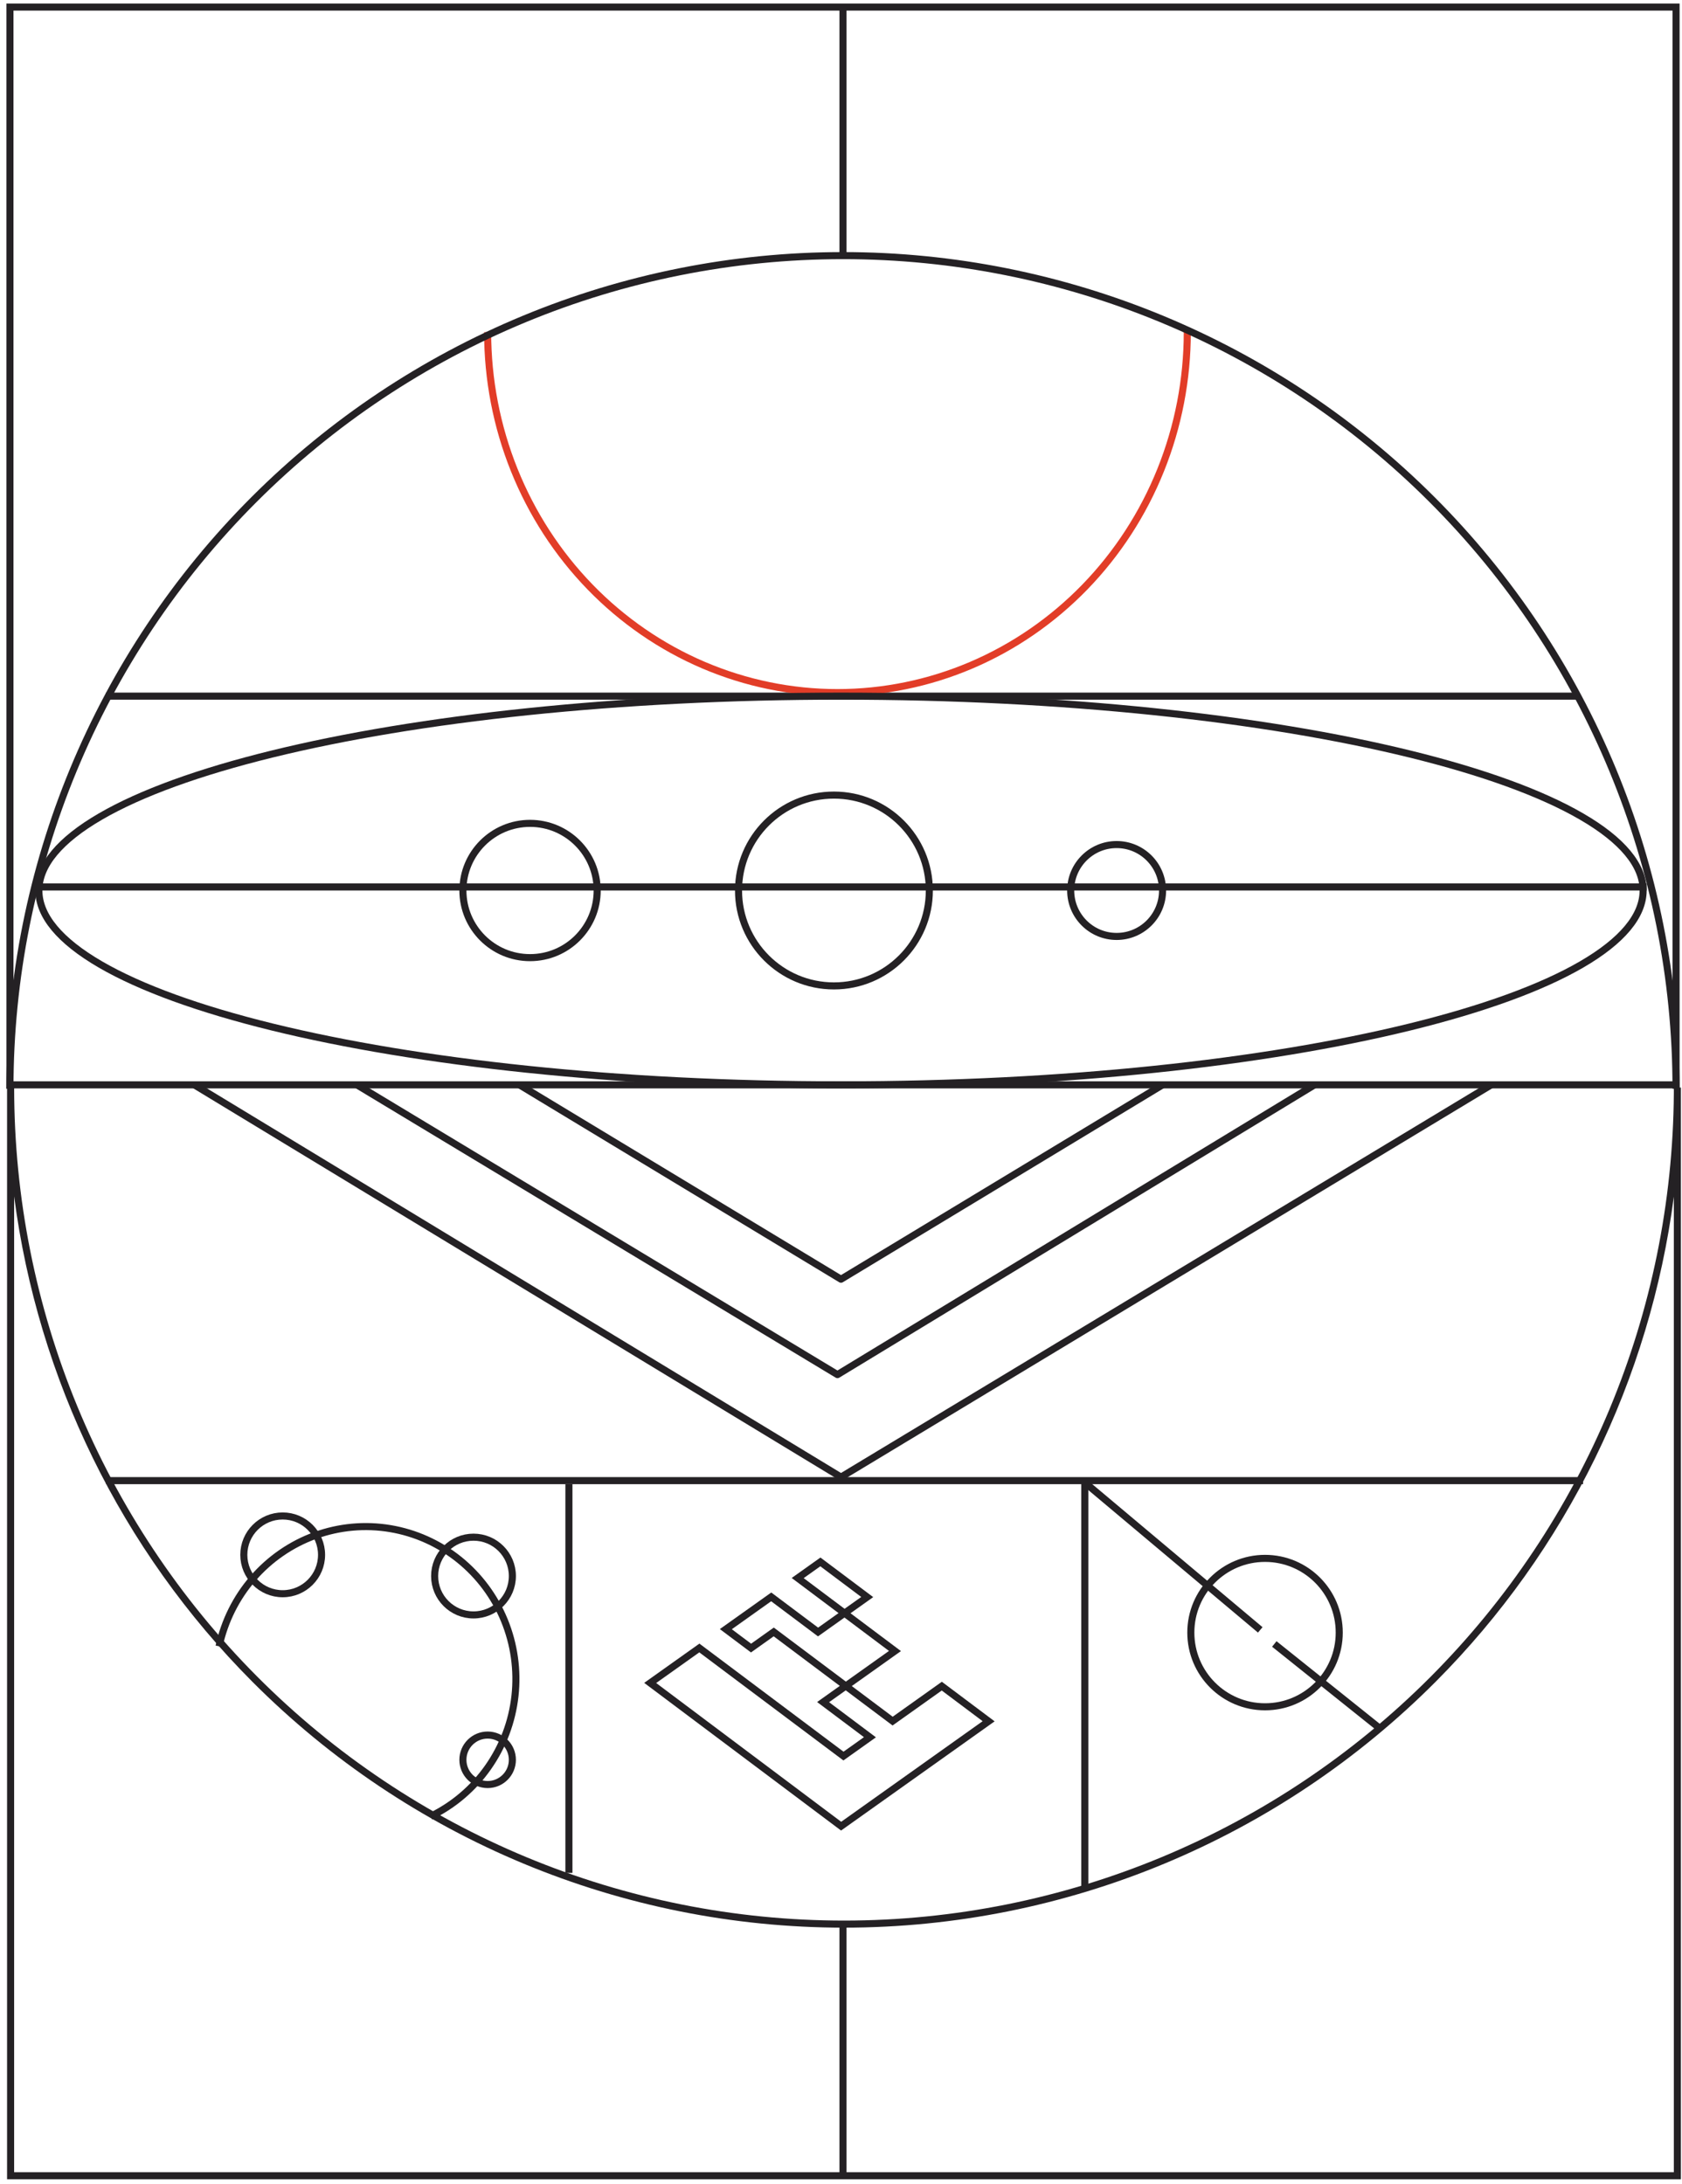 <svg width="238" height="309" viewBox="0 0 238 309" fill="none" xmlns="http://www.w3.org/2000/svg">
<path d="M119.679 238.552L116.468 240.836L123.095 245.806L119.348 248.47L98.957 233.177L92 238.124L119.018 258.388L139.89 243.546L133.263 238.575L126.306 243.523L119.679 238.552ZM119.679 238.552L109.483 230.906L106.272 233.189L102.704 230.513L109.126 225.946L115.753 230.916L119.499 228.252M119.679 238.552L126.636 233.605L119.499 228.252M119.499 228.252L112.872 223.282L116.083 220.998L122.71 225.969L119.499 228.252Z" stroke="#242124"/>
<path d="M211 153.499L119 208.999L27.5 153.499" stroke="#242124" stroke-miterlimit="10" stroke-linejoin="round"/>
<path d="M186 153.499L118.5 194.499L50.501 153.499" stroke="#242124" stroke-miterlimit="10" stroke-linejoin="round"/>
<path d="M73.5 153.499L119 180.999L164.5 153.499" stroke="#242124" stroke-miterlimit="10" stroke-linejoin="round"/>
<line x1="80.5" y1="264.999" x2="80.5" y2="209.999" stroke="#242124"/>
<line x1="153.5" y1="266.999" x2="153.5" y2="209.999" stroke="#242124"/>
<circle cx="179" cy="230.999" r="10.5" stroke="#242124"/>
<circle cx="67" cy="222.999" r="5.5" stroke="#242124"/>
<g style="mix-blend-mode:overlay">
<circle cx="69" cy="248.999" r="3.5" stroke="#242124"/>
</g>
<circle cx="40" cy="219.999" r="5.5" stroke="#242124"/>
<circle cx="75" cy="125.999" r="9.5" stroke="#242124"/>
<circle cx="118" cy="125.999" r="13.5" stroke="#242124"/>
<circle cx="158" cy="125.999" r="6.5" stroke="#242124"/>
<line x1="1" y1="153.499" x2="237" y2="153.499" stroke="#242124"/>
<line x1="15" y1="98.499" x2="223" y2="98.499" stroke="#242124"/>
<line x1="15" y1="209.499" x2="224" y2="209.499" stroke="#242124"/>
<path d="M168 46.999C168 53.696 166.72 60.328 164.232 66.516C161.744 72.704 158.098 78.326 153.502 83.061C148.905 87.797 143.448 91.554 137.443 94.117C131.437 96.68 125 97.999 118.5 97.999C112 97.999 105.563 96.68 99.557 94.117C93.552 91.554 88.095 87.797 83.498 83.061C78.902 78.326 75.256 72.704 72.768 66.516C70.28 60.328 69 53.696 69 46.999" stroke="#E23D28"/>
<path d="M232.5 125.999C232.5 129.575 229.536 133.129 223.79 136.466C218.081 139.781 209.785 142.784 199.491 145.312C178.91 150.367 150.452 153.499 119 153.499C87.548 153.499 59.09 150.367 38.509 145.312C28.215 142.784 19.919 139.781 14.21 136.466C8.464 133.129 5.5 129.575 5.5 125.999C5.5 122.423 8.464 118.869 14.21 115.533C19.919 112.217 28.215 109.214 38.509 106.686C59.09 101.631 87.548 98.499 119 98.499C150.452 98.499 178.91 101.631 199.491 106.686C209.785 109.214 218.081 112.217 223.79 115.533C229.536 118.869 232.5 122.423 232.5 125.999Z" stroke="#242124"/>
<line x1="5" y1="125.499" x2="233" y2="125.499" stroke="#242124"/>
<path d="M60.931 256.999C64.182 255.419 66.984 253.026 69.072 250.045C71.16 247.064 72.466 243.593 72.868 239.958C73.269 236.324 72.753 232.645 71.367 229.269C69.982 225.893 67.772 222.93 64.947 220.659C62.121 218.388 58.773 216.883 55.217 216.287C51.66 215.691 48.013 216.023 44.618 217.251C41.223 218.48 38.191 220.564 35.809 223.309C33.427 226.053 31.772 229.368 31 232.94" stroke="#242124"/>
<line x1="153.322" y1="209.616" x2="178.322" y2="230.616" stroke="#242124"/>
<line x1="180.312" y1="232.609" x2="195.312" y2="244.609" stroke="#242124"/>
<path d="M237.16 154.045C237.16 122.782 224.741 92.8 202.635 70.693C180.529 48.587 150.546 36.168 119.283 36.168C88.02 36.168 58.038 48.587 35.932 70.693C13.825 92.8 1.406 122.782 1.406 154.045" stroke="#242124"/>
<path fill-rule="evenodd" clip-rule="evenodd" d="M119.425 272.748C150.833 272.748 180.955 260.224 203.163 237.932C221.714 219.311 233.475 195.148 236.845 169.32V307.348H2V169.278C5.363 195.122 17.126 219.301 35.687 237.932C57.896 260.224 88.017 272.748 119.425 272.748ZM1.003 153.881C1.003 153.881 1.003 153.881 1.003 153.881L2.003 153.881C2.003 185.142 14.374 215.122 36.396 237.226C58.417 259.331 88.283 271.748 119.425 271.748C150.567 271.748 180.434 259.331 202.455 237.226C224.287 215.312 236.635 185.656 236.845 154.685V153.881H236.848C236.848 153.881 236.848 153.881 236.848 153.881H237.848C237.848 154.15 237.847 154.42 237.845 154.689V307.848V308.348H237.345H1.5H1V307.848V153.881H1.003Z" fill="#242124"/>
<path d="M237.16 154.045L237.16 1L1.406 1L1.406 154.045" stroke="#242124"/>
<path d="M119.281 307.742L119.281 271.923" stroke="#242124"/>
<path d="M119.281 36.168L119.281 1" stroke="#242124"/>
</svg>
